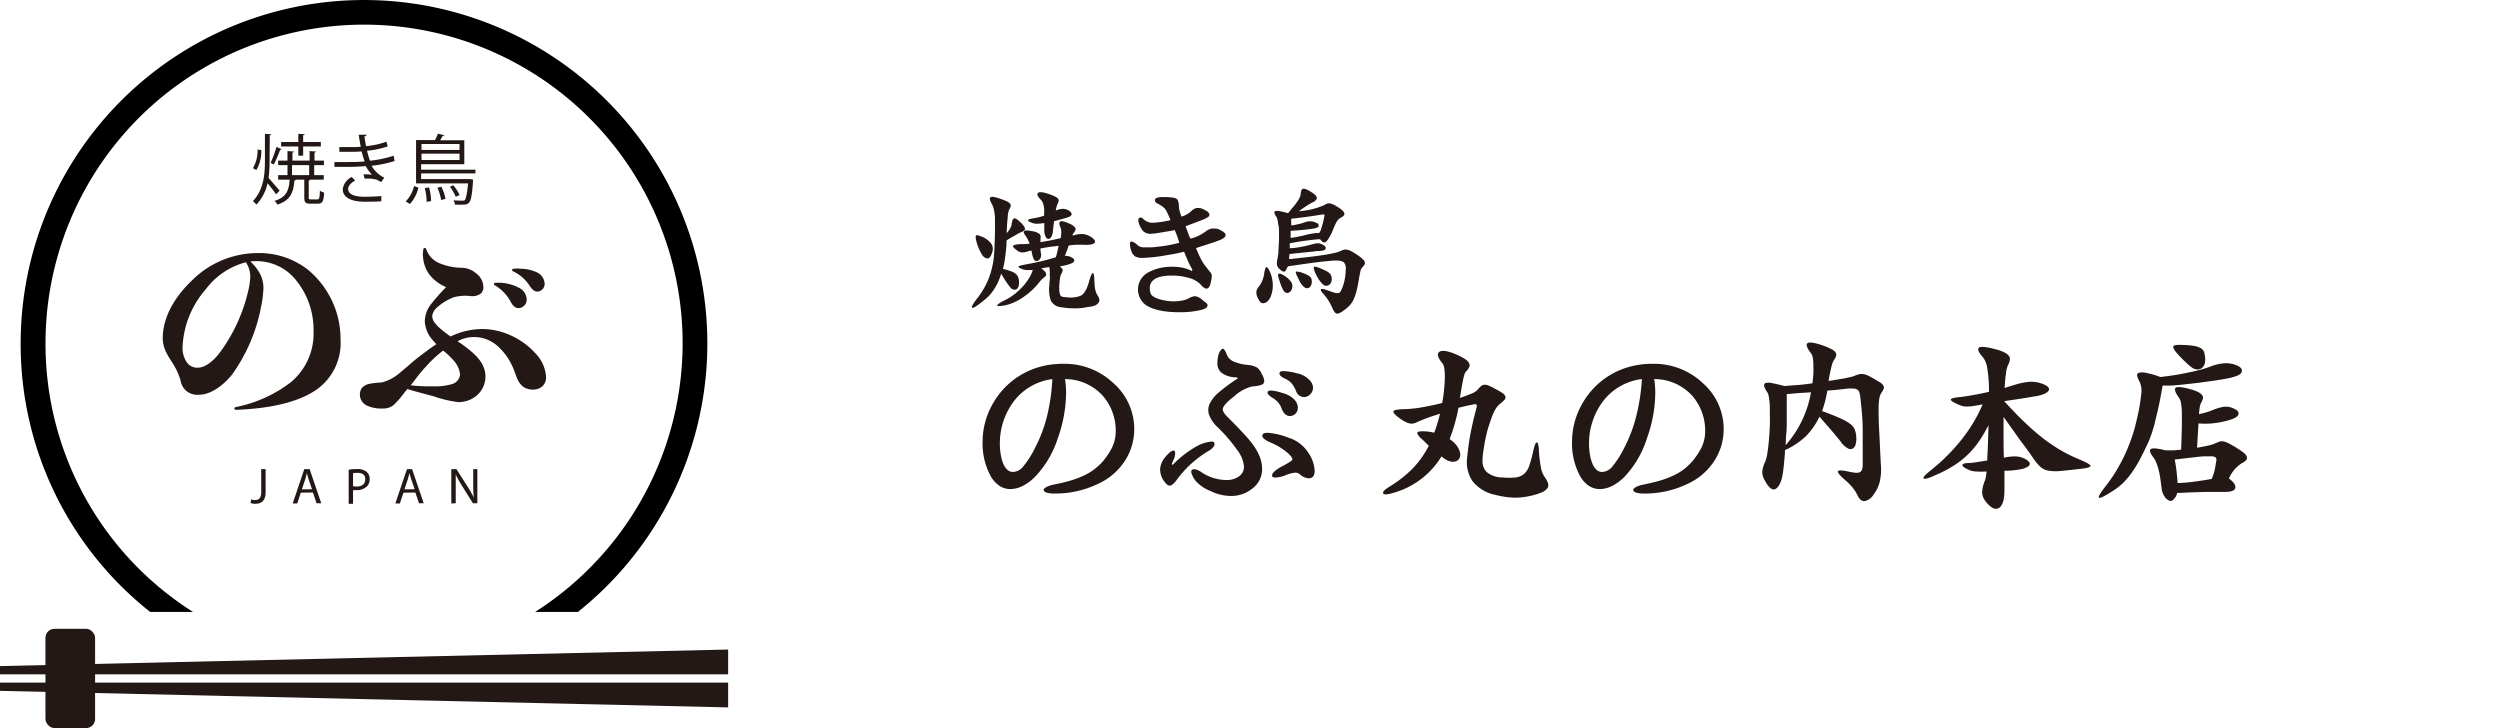 <svg xmlns="http://www.w3.org/2000/svg" viewBox="0 0 394.36 114.86"><defs><style>.cls-1{fill:#231815;}.cls-2{fill:none;}</style></defs><g id="レイヤー_2" data-name="レイヤー 2"><g id="レイヤー_1-2" data-name="レイヤー 1"><rect class="cls-1" x="7.17" y="99.19" width="7.83" height="15.66" rx="1.42"/><polygon class="cls-1" points="114.86 102.46 0 105.07 0 106.37 114.86 106.37 114.86 102.46"/><polygon class="cls-1" points="114.86 111.59 0 108.98 0 107.68 114.86 107.68 114.86 111.59"/><path d="M7.18,54.17A50.25,50.25,0,1,1,84.41,96.53h6.75A54.16,54.16,0,1,0,3.26,54.17,53.8,53.8,0,0,0,23.69,96.53h6.76A50,50,0,0,1,7.18,54.17Z"/><path class="cls-1" d="M41.2,74h.7v3.6c0,1.44-.7,1.87-1.63,1.87a2.36,2.36,0,0,1-.75-.12l.11-.57a1.78,1.78,0,0,0,.58.1c.62,0,1-.28,1-1.33Z"/><path class="cls-1" d="M47.45,77.72l-.56,1.7h-.72L48,74h.84l1.84,5.39h-.74l-.58-1.7Zm1.77-.54-.53-1.55c-.12-.35-.2-.68-.28-1h0c-.08.32-.16.65-.27,1l-.53,1.56Z"/><path class="cls-1" d="M55,74.09a8.71,8.71,0,0,1,1.33-.1,2.2,2.2,0,0,1,1.51.45,1.41,1.41,0,0,1,.47,1.12,1.58,1.58,0,0,1-.41,1.15,2.21,2.21,0,0,1-1.65.6,2.38,2.38,0,0,1-.56,0v2.16H55Zm.69,2.6a2.35,2.35,0,0,0,.58.06c.84,0,1.35-.41,1.35-1.16s-.51-1-1.27-1a2.47,2.47,0,0,0-.66.06Z"/><path class="cls-1" d="M63.64,77.72l-.56,1.7h-.72L64.2,74H65l1.84,5.39h-.74l-.58-1.7Zm1.77-.54-.53-1.55c-.12-.35-.2-.68-.28-1h0c-.08.32-.17.65-.28,1l-.52,1.56Z"/><path class="cls-1" d="M71.19,79.42V74H72l1.73,2.72a15.81,15.81,0,0,1,1,1.76h0a22.13,22.13,0,0,1-.08-2.22V74h.65v5.39h-.7l-1.71-2.74a15.61,15.61,0,0,1-1-1.8h0c0,.68,0,1.33,0,2.22v2.31Z"/><path class="cls-1" d="M42.52,25.28a19.91,19.91,0,0,1-.15,2.79c.4.44,1.48,1.71,1.74,2l-.56.59A20.46,20.46,0,0,0,42.2,28.9a7,7,0,0,1-1.76,3.38,2.21,2.21,0,0,0-.56-.54c1.72-1.83,1.91-4.18,1.91-6.46V21.11c.56.05.77.05,1,.06,0,.08-.07.14-.23.15ZM39.9,26.53a5.51,5.51,0,0,0,.73-2.94l.59.09a5.85,5.85,0,0,1-.78,3.14Zm4.53-3a.27.27,0,0,1-.24.1,20.53,20.53,0,0,1-1,2.32l-.5-.26a17.45,17.45,0,0,0,.92-2.52Zm4.27,7.59c0,.28,0,.33.37.33h1c.29,0,.35-.17.39-1.37a2.28,2.28,0,0,0,.67.3c-.07,1.4-.28,1.75-1,1.75H49c-.85,0-1-.21-1-1V28.34H46.67c0,.07-.09.12-.23.13-.16,1.89-.6,3.13-2.69,3.81a1.72,1.72,0,0,0-.45-.59c1.85-.57,2.27-1.59,2.39-3.35H43.88v-.71h1.47V26.05H43.88v-.72h1.47v-1.5l1,.07c0,.08-.07.14-.22.16v1.27h2.71v-1.5l1,.07c0,.08-.07.14-.23.16v1.27h1.49v.72H49.56v1.58h1.51v.71H48.93c0,.07-.09.12-.23.13Zm-1.64-6.56V23.1H44.35v-.7h2.71V21.11l1,.06c0,.08-.07.14-.24.17V22.4h2.79v.7H47.82v1.46Zm-1,1.49v1.58h2.71V26.05Z"/><path class="cls-1" d="M62.25,25.4a18.52,18.52,0,0,1-3.63.75,4.57,4.57,0,0,0,2,1.88l-.48.68a5.8,5.8,0,0,1-.69-.36A5.28,5.28,0,0,0,58,28.17c-.17,0-.33,0-.49,0l-.17-.66a7.41,7.41,0,0,1,1.35.05,6,6,0,0,1-1-1.36,31.4,31.4,0,0,1-3.22.12H52.75v-.76l1.83,0c1,0,2,0,2.93-.09-.13-.37-.33-1.05-.47-1.59-.48.05-1,.07-1.51.07-.65,0-1.48,0-2,0v-.75c.72,0,1.51,0,2,0s.92,0,1.38-.06c-.11-.55-.23-1.21-.33-1.89l1.24,0c0,.14-.11.23-.33.26.07.52.16,1.07.25,1.54a12.61,12.61,0,0,0,3.22-.7l.2.74a14,14,0,0,1-3.26.69,13.87,13.87,0,0,0,.46,1.57,17.33,17.33,0,0,0,3.74-.79Zm-2.11,6.35c-.66.05-1.46.07-2.64.07-2,0-3.46-.64-3.43-2a2.53,2.53,0,0,1,1.41-1.9l.54.56c-.69.37-1.1.87-1.1,1.33,0,.85,1,1.22,2.58,1.23.9,0,1.84-.05,2.66-.11Z"/><path class="cls-1" d="M66,29.59a5.7,5.7,0,0,1-1.34,2.59L64,31.77a5.07,5.07,0,0,0,1.31-2.42Zm9-2.24H66.43v.9H74l.18,0,.44.08a1.29,1.29,0,0,1,0,.24c-.16,2.24-.33,3.09-.64,3.4s-.53.31-1.14.31l-1.08,0a1.78,1.78,0,0,0-.21-.69c.59.06,1.17.06,1.37.06s.32,0,.42-.1.36-.9.49-2.62H65.63V22.09h3a8.43,8.43,0,0,0,.44-1l1,.23c0,.07-.1.12-.24.12-.1.2-.25.45-.4.69h3.81v3.77H66.43v.86H75Zm-2.51-4.63h-6v.93h6Zm-6,2.52h6v-1h-6Zm.8,6.6A7.93,7.93,0,0,0,67,29.67l.68-.11A8,8,0,0,1,68,31.72Zm2.3-.28a7.52,7.52,0,0,0-.6-1.95l.64-.15a7.93,7.93,0,0,1,.65,1.9Zm1.91-2.34a7.41,7.41,0,0,1,1,1.54l-.61.28a6.76,6.76,0,0,0-.92-1.58Z"/><path class="cls-1" d="M30.32,44.2a14.72,14.72,0,0,1,10.34-4.28,12.48,12.48,0,0,1,7.92,2.63,14.22,14.22,0,0,1,5.14,11A9,9,0,0,1,50,61.41c-2.54,1.81-6.66,3-12.71,3.24-.23,0-.32-.1-.32-.19s.06-.22.25-.25a21,21,0,0,0,8.69-3.94,10,10,0,0,0,3.55-8.05,12.39,12.39,0,0,0-3.17-8.5,8,8,0,0,0-5.8-2.53c-.32,0-.64,0-1,.06a7,7,0,0,1,1.26,1.49,4.79,4.79,0,0,1,.8,2.85,17.25,17.25,0,0,1-.35,2.73,27.09,27.09,0,0,1-4.6,10.78c-1.65,2-3.55,3.17-5.23,3.17A2.66,2.66,0,0,1,28.48,60a10.77,10.77,0,0,0-1-2.31c-.92-1.5-1.81-2.6-1.81-4.35C25.69,49.9,27.66,46.73,30.32,44.2ZM29.37,57a2,2,0,0,0,1.84,1c1,0,2.18-.76,3.39-2.28A26.4,26.4,0,0,0,39.13,46a12.47,12.47,0,0,0,.35-2.26,4.51,4.51,0,0,0-.25-1.52,6.11,6.11,0,0,0-.44-.85,11.51,11.51,0,0,0-6.31,4.24,14.81,14.81,0,0,0-3.68,9.07A4,4,0,0,0,29.37,57Z"/><path class="cls-1" d="M68.31,53.71a4.81,4.81,0,0,1-1.3-3,4.55,4.55,0,0,1,1.08-2.85,32.21,32.21,0,0,1,2.28-2.57,6.5,6.5,0,0,1-2.57-1.9,5.22,5.22,0,0,1-1-2.29,9.94,9.94,0,0,1-.1-1,5.53,5.53,0,0,1,.07-.7c0-.19.12-.29.25-.29s.16.07.22.23a4.22,4.22,0,0,0,.7,1.2,3.81,3.81,0,0,0,1.43,1,9.44,9.44,0,0,0,3.39.7,3.48,3.48,0,0,1,2.31.86,2.72,2.72,0,0,1,1.18,2.19,1.34,1.34,0,0,1-.38,1,2.29,2.29,0,0,1-1.65.41,7,7,0,0,0-2.63.19A8.32,8.32,0,0,0,69,48.45a2.19,2.19,0,0,0-.82,1.36c0,.76.51,1.36,1.39,2.12.48.42,1,.77,1.49,1.15a11.81,11.81,0,0,1,5.14-1.18,11,11,0,0,1,4.35,1,11.73,11.73,0,0,1,3.93,2.86,5.82,5.82,0,0,1,1.65,3.61,1.88,1.88,0,0,1-.57,1.56,2.18,2.18,0,0,1-1.46.53A2.71,2.71,0,0,1,82.51,61a3.22,3.22,0,0,1-.89-1.2c-.31-.73-.53-1.49-.88-2.19a9.41,9.41,0,0,0-2.35-3.11,5.51,5.51,0,0,0-3.65-1.33,5.15,5.15,0,0,0-2.56.67,20.18,20.18,0,0,1,2.18,1.62c1.53,1.3,2.22,2.53,2.22,4a4,4,0,0,1-1.52,3.05,4.47,4.47,0,0,1-2.79.92,18.52,18.52,0,0,1-3.87-.92c-1.2-.32-2.6-.67-4.15-1.15-.13.2-.29.35-.41.51a14.48,14.48,0,0,1-1.72,2,2.61,2.61,0,0,1-1.74.57,5.57,5.57,0,0,1-2.31-.38,1.93,1.93,0,0,1-1.3-1.81c0-.85.47-1.55,1.71-1.74.76-.13,1.46-.16,1.74-.19a6.73,6.73,0,0,0,2.86-1.52c1.07-.86,1.93-1.68,3-2.51.89-.66,1.81-1.39,2.76-2C68.66,54.12,68.5,53.93,68.31,53.71Zm-1,4c-1,1-1.8,2.18-2.53,3.07a26.82,26.82,0,0,0,3.52.16,9.47,9.47,0,0,0,3-.35,1.73,1.73,0,0,0,1.27-1.52,3.93,3.93,0,0,0-1.18-2.38,11.61,11.61,0,0,0-1.49-1.39A19,19,0,0,0,67.29,57.71ZM81.88,45.4a2.15,2.15,0,0,1,1.2,1.78,1.35,1.35,0,0,1-1.23,1.43c-.45,0-.83-.2-1.21-.86a6.75,6.75,0,0,0-2.5-2.7c-.16-.06-.23-.15-.23-.25s.1-.19.32-.19A7,7,0,0,1,81.88,45.4Zm0-3a6.17,6.17,0,0,1,2.7.51,2.11,2.11,0,0,1,1.33,1.8A1.22,1.22,0,0,1,84.83,46c-.42,0-.73-.13-1.24-.86A6.36,6.36,0,0,0,81,42.83c-.16-.06-.22-.15-.22-.25s.09-.16.28-.19S81.62,42.36,81.91,42.36Z"/><path class="cls-1" d="M159.4,45.37a11.18,11.18,0,0,1-.73-1c-.22-.32-.46-.72-.74-1.2a10.49,10.49,0,0,1-.55,1.45,9.58,9.58,0,0,1-.68,1.18,7.16,7.16,0,0,1-.83,1c-.3.29-.63.57-1,.85-.88.71-1.39,1-1.53.88s.15-.62.85-1.52a12.4,12.4,0,0,0,1.86-3.32,13.61,13.61,0,0,0,.8-4.24c.06-1.19.09-2.2.1-3s0-1.54,0-2.1a8.35,8.35,0,0,0-.19-1.38,3.28,3.28,0,0,0-.33-.85c-.31-.52-.37-.84-.18-1s.73-.05,1.61.26a9.76,9.76,0,0,1,1,.4,1.42,1.42,0,0,1,.48.36.47.47,0,0,1,.09.39,2.15,2.15,0,0,1-.2.48,1.44,1.44,0,0,0-.15.39,3.42,3.42,0,0,0-.11.66c0,.28-.06.65-.09,1.08s-.06,1-.09,1.65a3.79,3.79,0,0,0,.56-.78,1.59,1.59,0,0,0,.23-.62c.06-.55.18-.85.37-.93s.48.1.91.51a2.82,2.82,0,0,1,.84,1.07c0,.19-.14.37-.51.53s-.64.31-1,.52-.87.49-1.41.83c0,.92-.11,1.75-.2,2.49a15.86,15.86,0,0,1-.37,2,10,10,0,0,1,1.34.41,2.11,2.11,0,0,1,.8.5,1.4,1.4,0,0,1,.35.71,2.77,2.77,0,0,1,0,1,1,1,0,0,1-.16.41.61.61,0,0,1-.3.23.47.47,0,0,1-.37,0A.78.78,0,0,1,159.4,45.37Zm-4.46-5.14a6.63,6.63,0,0,1-.52-1A8,8,0,0,1,154,38c-.12-.47-.13-.75,0-.86s.35,0,.79.16a3.43,3.43,0,0,1,1.59,1.16,1.53,1.53,0,0,1,.15,1.3c-.21.65-.44,1-.71,1S155.23,40.65,154.94,40.23Zm16.61,8.2a8.94,8.94,0,0,1-2.19.21,13.25,13.25,0,0,1-2-.18,2,2,0,0,1-1.61-1.07,5.39,5.39,0,0,1-.22-2.39q0-.44.06-.81t0-.69a7.27,7.27,0,0,0-.06-1.38l-.61.1-.67.1c.47.36.73.65.77.85s-.07.42-.35.62a3,3,0,0,0-.38.33,4.38,4.38,0,0,0-.33.38,10.32,10.32,0,0,1-1.15,1.26,12.52,12.52,0,0,1-1.39,1.11,9.07,9.07,0,0,1-1.51.85,7,7,0,0,1-1.51.47c-.72.12-1.09.11-1.1,0s.33-.38,1-.73a9.29,9.29,0,0,0,1.66-1,11.64,11.64,0,0,0,1.4-1.29,8.55,8.55,0,0,0,1-1.35,5.35,5.35,0,0,0,.56-1.23h-.24a7.23,7.23,0,0,1-.77,0,2,2,0,0,1-.66-.14c-.42-.16-.62-.29-.6-.38s.28-.19.78-.28l1.53-.3,1.31-.28,1.16-.3,1.12-.33c.11-.34.19-.65.26-1s.13-.56.18-.81l-.59.08-.66.07-.76.12-.85.15c0,.22,0,.46.07.72a1.22,1.22,0,0,1-.19,1,.69.69,0,0,1-.45.25l-.2,0a.37.37,0,0,1-.2-.16,1.34,1.34,0,0,1-.2-.4,4.21,4.21,0,0,1-.19-.75l-.07-.33-.4.09-.32.09a2.36,2.36,0,0,1-.78.12,1.21,1.21,0,0,1-.67-.25c-.55-.38-.79-.64-.73-.78s.44-.24,1.14-.28l.71,0,.77-.07a5.88,5.88,0,0,0-.6-1.19c-.3-.38-.4-.64-.28-.79s.53-.14,1.25,0a2.89,2.89,0,0,1,1.18.43.77.77,0,0,1,.16.74c0,.07,0,.16,0,.25s0,.2,0,.32l1.42-.25q.78-.15,1.77-.39a5.7,5.7,0,0,0,.09-1.06,2,2,0,0,0-.16-.7c-.2-.45-.2-.74,0-.86s.66,0,1.38.31a2.29,2.29,0,0,1,1,.7c.11.19,0,.44-.22.73a3.09,3.09,0,0,0-.26.44l.23,0,.23-.07a4.08,4.08,0,0,1,1.22-.13,2.57,2.57,0,0,1,1,.31,2.18,2.18,0,0,1,.74.54c.16.18.2.34.14.47s-.23.24-.51.31a4.56,4.56,0,0,1-1.25.06h-.91c-.36,0-.85,0-1.46.13-.09.26-.18.53-.29.81s-.2.55-.31.81a2,2,0,0,1,.93.18c.45.22.63.44.53.67s-.55.44-1.35.63l-.39.09-.53.1c.29.21.44.4.45.58a1,1,0,0,1-.21.59,1.3,1.3,0,0,0-.15.44,6,6,0,0,0-.11.68c0,.25-.05.49-.06.73s0,.42,0,.55a2.85,2.85,0,0,0,.16.94.5.5,0,0,0,.44.29,9,9,0,0,0,1.32.11,4.11,4.11,0,0,0,1.32-.24c.63-.21,1.11-1,1.45-2.25q.38-1.38.6-1.38c.16,0,.24.46.26,1.38a7,7,0,0,0,.13,1.23,3,3,0,0,0,.42,1,2.31,2.31,0,0,1,.22.52.65.65,0,0,1-.1.52,1.6,1.6,0,0,1-.61.49A5,5,0,0,1,171.55,48.43Zm-3.19-14.12-1.14.33-.95.26c0,.22-.06.46-.09.73s-.06.54-.09.83a2.15,2.15,0,0,1-.26.91.62.62,0,0,1-.43.32.53.53,0,0,1-.43-.3,2.11,2.11,0,0,1-.24-1,2.59,2.59,0,0,1,0-.44c0-.22,0-.47,0-.77a6.91,6.91,0,0,1-1.13.11,2,2,0,0,1-.67-.09c-.52-.17-.77-.32-.77-.45s.3-.23.9-.32a9.43,9.43,0,0,0,1.65-.41v-.33a2.48,2.48,0,0,1,0-.29,3,3,0,0,0-.12-1.11,1.84,1.84,0,0,0-.34-.72q-.84-.82-.51-1.14c.22-.2.81-.14,1.76.2a7.56,7.56,0,0,1,.9.36,1.65,1.65,0,0,1,.48.33.48.48,0,0,1,.12.35,1.44,1.44,0,0,1-.16.45,4.23,4.23,0,0,0-.3,1.1,2.92,2.92,0,0,1,1.18-.28,1.89,1.89,0,0,1,1,.35C169.24,33.74,169.15,34.06,168.36,34.31Z"/><path class="cls-1" d="M187.76,37.63a4.3,4.3,0,0,0,1.24-.41,7.86,7.86,0,0,0,1.22-.73,2,2,0,0,1,1-.44h.49a1.68,1.68,0,0,1,.74.22c.59.28.88.55.88.81s-.24.48-.72.71c-.25.11-.7.28-1.35.5l-2.59.84a17.47,17.47,0,0,0,.78,1.75,6.88,6.88,0,0,0,.94,1.39c.23.31.41.53.52.67a1,1,0,0,1,.22.4,1.12,1.12,0,0,1,0,.48c0,.2-.1.51-.18.92s-.34.79-.61.79-.62-.24-1-.71a4.1,4.1,0,0,0-1.88-1,9.25,9.25,0,0,0-2.61-.35q-3.48,0-3.48,2a2.59,2.59,0,0,0,.07.57,1,1,0,0,0,.2.48,1.69,1.69,0,0,0,.47.36,4.34,4.34,0,0,0,.89.35,10.07,10.07,0,0,0,1.17.24,7.31,7.31,0,0,0,2.36-.07,3.51,3.51,0,0,0,1-.35,2.29,2.29,0,0,1,1-.33,2.21,2.21,0,0,1,1.16.62l.6.46a.46.46,0,0,1,.19.37c0,.36-.44.62-1.32.79a14.18,14.18,0,0,1-3.23.29,15.94,15.94,0,0,1-1.86-.1,10.07,10.07,0,0,1-1.65-.31,6.56,6.56,0,0,1-1.34-.52,2.9,2.9,0,0,1-.91-.76,3.12,3.12,0,0,1-.66-1.91,3,3,0,0,1,.66-1.88,3.43,3.43,0,0,1,1.37-1,7.13,7.13,0,0,1,2-.6,9.46,9.46,0,0,1,2.26-.05,5.93,5.93,0,0,1,2.1.57q.1.09.18,0s0-.12-.05-.27a10.63,10.63,0,0,1-.7-1.39c-.21-.48-.39-.92-.55-1.32q-.93.23-1.83.39l-1.89.32a24.09,24.09,0,0,1-2.75.26,2.41,2.41,0,0,1-1.23-.22,1.55,1.55,0,0,1-.62-.88,3.09,3.09,0,0,1-.22-1.06c0-.33.12-.47.37-.4a2.41,2.41,0,0,1,.89.6,1.56,1.56,0,0,0,1.1.29l1,0c.39,0,.84-.07,1.35-.13a19.66,19.66,0,0,0,3.08-.59c-.07-.25-.17-.55-.3-.91a10.69,10.69,0,0,0-.43-1.09c-.24.06-.54.12-.88.17l-1.18.2c-.44.08-.81.13-1.09.17l-.61.05A1.58,1.58,0,0,1,180,36a2.88,2.88,0,0,1-.44-1.24c0-.3.13-.45.4-.45a.49.49,0,0,1,.31.16,3,3,0,0,0,.41.34,2.06,2.06,0,0,0,1.17.33,16.05,16.05,0,0,0,2.77-.41,4,4,0,0,0-.18-.51c-.09-.19-.18-.4-.3-.64a2.23,2.23,0,0,0-.76-1l-.65-.41c-.37-.14-.55-.34-.55-.59a.38.38,0,0,1,.24-.35,2.83,2.83,0,0,1,1.15-.14,8.21,8.21,0,0,1,1.45.09,1.1,1.1,0,0,1,.72.31,2.22,2.22,0,0,1,.22,1.06,3.61,3.61,0,0,0,.14.81,7.09,7.09,0,0,0,.28.81,3.85,3.85,0,0,0,1.59-.92,1.57,1.57,0,0,1,.83-.44,1.94,1.94,0,0,1,1.23.31c.5.23.75.49.75.77a.49.49,0,0,1-.27.38,3.89,3.89,0,0,1-.77.39l-1.19.45-1.53.58.37,1A9.33,9.33,0,0,0,187.76,37.63Z"/><path class="cls-1" d="M200.43,43.13a5,5,0,0,1,.31,1.29,5.11,5.11,0,0,1,0,1.24,4.64,4.64,0,0,1-.28,1.07,2,2,0,0,1-.45.73,1,1,0,0,1-.82.37c-.29,0-.54-.31-.76-.81a1.87,1.87,0,0,1-.25-1,1.64,1.64,0,0,1,.38-.79,4.15,4.15,0,0,0,.55-.94,4.4,4.4,0,0,0,.31-1.15c.1-.68.23-1,.37-1S200.14,42.4,200.43,43.13Zm2.75-9.5,1-1.21a8.94,8.94,0,0,0,.6-.83,5.15,5.15,0,0,0,.29-.56,1.38,1.38,0,0,0,.11-.42,1.92,1.92,0,0,1,.11-.58.4.4,0,0,1,.26-.25.78.78,0,0,1,.45.06,5.22,5.22,0,0,1,.72.38c.69.41,1,.74,1,1s-.22.5-.66.7a7.42,7.42,0,0,0-1,.59c-.39.25-.78.52-1.16.8a11.51,11.51,0,0,0,4.09-1,1.08,1.08,0,0,1,.78-.23,3.23,3.23,0,0,1,1.07.47,5.81,5.81,0,0,1,.88.61,1.15,1.15,0,0,1,.34.48.39.39,0,0,1-.11.38,1.55,1.55,0,0,1-.48.33,1.86,1.86,0,0,0-.28.21,2,2,0,0,0-.28.33,4.28,4.28,0,0,0-.29.54c-.11.22-.22.5-.36.84a5.78,5.78,0,0,1-.38.83q-.21.38-.39.66c-.22.33-.42.49-.6.49s-.4-.17-.65-.51c-.53,0-1.18.09-2,.19s-1.71.24-2.79.45c0,.12,0,.24,0,.36s0,.26,0,.41c.66,0,1.21-.1,1.66-.18s.88-.17,1.31-.28.66-.18.88-.23a2.15,2.15,0,0,1,.57-.08,1.44,1.44,0,0,1,.43.06l.43.2c.32.18.45.37.38.59s-.38.33-.93.36c-.24,0-.54,0-.92.08l-1.21.12-1.34.14-1.31.14c0,.3-.05.56-.06.79.35,0,.77-.06,1.25-.12l1.52-.16,1.6-.2c.55-.07,1.06-.15,1.54-.23s.92-.17,1.31-.26a5.84,5.84,0,0,0,.92-.3,2.77,2.77,0,0,1,.54-.2,1.14,1.14,0,0,1,.52,0,2.79,2.79,0,0,1,.64.25c.24.13.54.31.89.54a10.55,10.55,0,0,1,.86.66,1.15,1.15,0,0,1,.35.49.51.51,0,0,1-.05.43,2,2,0,0,1-.37.45,1.23,1.23,0,0,0-.25.54c-.06.25-.15.68-.25,1.28a19.72,19.72,0,0,1-.41,2,7.68,7.68,0,0,1-.47,1.3,3.79,3.79,0,0,1-.63.9,6.36,6.36,0,0,1-.89.75c-.5.37-.86.53-1.09.49s-.45-.31-.67-.82a10,10,0,0,0-.68-1.29,6.74,6.74,0,0,0-.77-1c-.72-.78-.49-1,.68-.55.44.16.79.27,1,.34a1.89,1.89,0,0,0,.6.09.48.48,0,0,0,.33-.13,2.24,2.24,0,0,0,.22-.34,7.24,7.24,0,0,0,.52-1.59,8.58,8.58,0,0,0,.18-1.67A1.47,1.47,0,0,0,212,41.4a1.59,1.59,0,0,0-.92-.29,4.71,4.71,0,0,0-.81,0l-1.52.14c-.63.07-1.39.16-2.3.29l-3.15.45c-.12,0-.24.16-.36.44a1.27,1.27,0,0,1-.17.31.3.3,0,0,1-.23.11.67.67,0,0,1-.34-.12,2.44,2.44,0,0,1-.49-.43,1.08,1.08,0,0,1-.28-.54,3.09,3.09,0,0,1,.08-.92,7.38,7.38,0,0,0,.15-1.06c0-.46.07-1.13.1-2,0-.35,0-.72,0-1.1s0-.74-.08-1.07-.09-.62-.14-.87a2.08,2.08,0,0,0-.2-.55,1.83,1.83,0,0,1-.3-.56.25.25,0,0,1,.13-.32,1.23,1.23,0,0,1,.66,0A9.63,9.63,0,0,1,203.18,33.63Zm.66,11.74a1.16,1.16,0,0,1-.24.55.76.76,0,0,1-.4.28.58.58,0,0,1-.45-.08,1,1,0,0,1-.4-.5,4.73,4.73,0,0,1-.31-.72c-.09-.25-.21-.61-.35-1.07-.22-.73,0-.87.77-.41a3.68,3.68,0,0,1,1.17,1A1.19,1.19,0,0,1,203.84,45.37Zm4.23-8.6a2.22,2.22,0,0,0,.17-.24.89.89,0,0,0,.11-.26q.22-.69.33-1.11c.08-.29.15-.62.22-1a.46.46,0,0,0,0-.33s-.15,0-.31,0c-.5.09-1.17.19-2,.31s-1.82.24-2.91.37a4.28,4.28,0,0,0,0,.49c0,.16,0,.34,0,.55.35,0,.7-.1,1-.17a5.45,5.45,0,0,0,1-.27,5.35,5.35,0,0,1,.65-.19,3.13,3.13,0,0,1,.5,0,1.39,1.39,0,0,1,.44.07l.48.21a.39.39,0,0,1,.26.43c0,.19-.24.31-.63.39s-1,.16-1.71.23-1.37.12-2.08.16c0,.16,0,.34,0,.53v.6l1.17-.2,1-.22a8.15,8.15,0,0,1,1.31-.28A3.45,3.45,0,0,1,208.07,36.77Zm-1.15,7.86a1.26,1.26,0,0,1-.22.57.63.63,0,0,1-.8.2,1.4,1.4,0,0,1-.45-.38,2.59,2.59,0,0,1-.42-.62l-.46-.94c-.16-.34-.21-.54-.13-.6s.3,0,.68.07a6.09,6.09,0,0,1,1,.39,2,2,0,0,1,.58.38.69.69,0,0,1,.2.42A1.8,1.8,0,0,1,206.92,44.63Zm3.15-.69a1.3,1.3,0,0,1-.12.66.9.9,0,0,1-.38.39.73.73,0,0,1-.48.08.84.84,0,0,1-.47-.27,5.18,5.18,0,0,1-.59-.72,8,8,0,0,1-.6-1.15c-.18-.42-.23-.69-.17-.8s.31-.08.72.08.75.3,1,.43a3,3,0,0,1,.64.37,1.15,1.15,0,0,1,.33.41A1.18,1.18,0,0,1,210.07,43.94Z"/><path class="cls-1" d="M168,59.8a13.56,13.56,0,0,1,.17,2.2,21.6,21.6,0,0,1-1.29,7.07A15.77,15.77,0,0,1,163.47,75a7.6,7.6,0,0,1-2.08,1.62,4.43,4.43,0,0,1-2,.53,3.13,3.13,0,0,1-1.77-.54,4.54,4.54,0,0,1-1.42-1.64,10.84,10.84,0,0,1-1.2-5.32,12,12,0,0,1,1.63-6,12.24,12.24,0,0,1,7.58-5.83,13.17,13.17,0,0,1,3.41-.43,11.2,11.2,0,0,1,8.06,3.09,9.63,9.63,0,0,1,3.24,7.24,9.18,9.18,0,0,1-1.49,5A10,10,0,0,1,173,76.42a15.4,15.4,0,0,1-6.73,1.43,3.92,3.92,0,0,1-1.16-.14c-.31-.1-.47-.25-.47-.46s.52-.59,1.55-.8,2-.43,2.77-.67A14.86,14.86,0,0,0,171,75a8.69,8.69,0,0,0,1.55-.92A10.79,10.79,0,0,0,173.77,73a11.18,11.18,0,0,0,1.64-2.38,6,6,0,0,0,.59-2.71,8.36,8.36,0,0,0-2.06-5.5A8.05,8.05,0,0,0,168,59.8Zm-2,0a9.11,9.11,0,0,0-6,3.4,11.08,11.08,0,0,0-2.14,8.49,6.54,6.54,0,0,0,.4,1.46,2.64,2.64,0,0,0,.64.95,1.29,1.29,0,0,0,.88.35,2.19,2.19,0,0,0,1.48-.69,14.71,14.71,0,0,0,2-3.09,22.39,22.39,0,0,0,1.9-5A31.69,31.69,0,0,0,166,59.83Z"/><path class="cls-1" d="M191.59,70c0,.37-.3.74-.92,1.12a16.77,16.77,0,0,0-5.17,4.75c-.4.49-.74.74-1,.74s-.6-.29-1-.88A3.34,3.34,0,0,1,183,74a3.28,3.28,0,0,1,.83-1.92c.57-.68,1-1,1.26-1s.28.15.28.45a2.33,2.33,0,0,1-.25,1c-.23.48-.31.73-.23.76s.19,0,.34-.21a16.3,16.3,0,0,1,3.61-2.72,5.81,5.81,0,0,1,2.13-.69C191.37,69.61,191.59,69.75,191.59,70Zm1.26-15c.21,0,.42.28.63.83a2,2,0,0,0,1.06,1.17,7.1,7.1,0,0,0,2.11.55,3.82,3.82,0,0,1,1.64.43,2.45,2.45,0,0,1,.74,1,2.67,2.67,0,0,1,.4,1.13.64.64,0,0,1-.43.59,4.84,4.84,0,0,1-1.43.25,6.28,6.28,0,0,0-2.86,1.55c-1.22.93-1.83,1.63-1.83,2.09,0,.3.29.74.88,1.31.86.86,1.57,1.59,2.12,2.18s1,1.07,1.29,1.46a9.49,9.49,0,0,1,1.42,2.21,5.44,5.44,0,0,1,.5,2.16A3.8,3.8,0,0,1,197.63,77a5.24,5.24,0,0,1-3.58,1.23,7.31,7.31,0,0,1-3.09-.77,6.09,6.09,0,0,1-2.35-1.6,3.49,3.49,0,0,1-.62-1.12.62.62,0,0,1,0-.6.67.67,0,0,1,.57-.1,2.53,2.53,0,0,1,.92.42,7.15,7.15,0,0,0,3.92,1.26,3.32,3.32,0,0,0,2.06-.59,1.84,1.84,0,0,0,.77-1.56,5,5,0,0,0-1-2.49,25.89,25.89,0,0,0-3.22-3.75,5.1,5.1,0,0,1-1.29-1.91,2.39,2.39,0,0,1,.11-1.76,5.67,5.67,0,0,1,1.46-1.79,28.11,28.11,0,0,1,2.69-2c.17-.08.26-.15.26-.22s-.11-.11-.31-.13a3.86,3.86,0,0,1-2.19-.68,1.79,1.79,0,0,1-.7-1.46,5.29,5.29,0,0,1,.22-1.6C192.49,55.29,192.66,55.05,192.85,55.05ZM200,68.27a11.31,11.31,0,0,1,3.24.77,5.7,5.7,0,0,1,3.14,2.38,5.48,5.48,0,0,1,1,2.83c0,.8-.31,1.2-.94,1.2a2.36,2.36,0,0,1-1.46-.69,1.2,1.2,0,0,0-.7-.2,5.23,5.23,0,0,0-1.47.4,5.08,5.08,0,0,1-1.59.37c-.37,0-.56-.1-.56-.31,0-.4.51-.88,1.52-1.43a13.13,13.13,0,0,0,1.48-.86c.14-.11.21-.21.21-.28,0-.27-.33-.67-1-1.21a10,10,0,0,0-2.37-1.4c-.92-.4-1.38-.76-1.38-1.09S199.4,68.27,200,68.27Zm.55-6.67a7.71,7.71,0,0,1,1.77.4,3.92,3.92,0,0,1,1.83,1,2.14,2.14,0,0,1,.55,1,1.64,1.64,0,0,1-.06.83,1.28,1.28,0,0,1-1.15.8c-.57,0-1-.38-1.31-1.15a3.1,3.1,0,0,0-1.35-1.66c-.59-.36-.88-.66-.88-.88S200.12,61.6,200.52,61.6Zm2-3.06a9.59,9.59,0,0,1,2,.34,3.65,3.65,0,0,1,1.94,1,1.89,1.89,0,0,1,.6,1,1.46,1.46,0,0,1-.1.89,1.48,1.48,0,0,1-.56.63,1.29,1.29,0,0,1-.71.24,1.35,1.35,0,0,1-1.26-.91,4.6,4.6,0,0,0-.77-1.32,3.35,3.35,0,0,0-1.12-.74c-.5-.25-.74-.51-.74-.76S202,58.54,202.49,58.54Z"/><path class="cls-1" d="M243.72,75.33a3.1,3.1,0,0,1,.48.94.86.86,0,0,1-.11.75,2.07,2.07,0,0,1-.89.65,9.55,9.55,0,0,1-1.8.55,10.28,10.28,0,0,1-2.63.28,13.48,13.48,0,0,1-2.81-.42,6.13,6.13,0,0,1-3.67-2.17,5.38,5.38,0,0,1-.85-3.78c.06-.57.12-1.12.19-1.66s.15-1.1.26-1.69.24-1.25.41-2,.38-1.57.63-2.55c.1-.4-.06-.55-.46-.45s-.77.16-1.17.25l-1.23.29c-.15.8-.34,1.62-.57,2.45s-.51,1.66-.83,2.5a4.61,4.61,0,0,1,1,.87,3,3,0,0,1,.58,1.07,1.37,1.37,0,0,1,0,1,1,1,0,0,1-.57.55,1.55,1.55,0,0,1-1,0,3.45,3.45,0,0,1-1.29-.77,13,13,0,0,1-7.78,5.81c-.86.24-1.34.26-1.43,0s.29-.59,1.17-1.14a18.5,18.5,0,0,0,3.52-2.79,15,15,0,0,0,2.52-3.56q-.34-.31-.69-.66T224,69c-.34-.38-.48-.63-.41-.77s.34-.2.81-.2a7.79,7.79,0,0,1,1.84.23,23.87,23.87,0,0,0,.91-3c-.67.21-1.31.42-1.92.64s-1.18.45-1.71.7a2.67,2.67,0,0,1-.58.2,1.27,1.27,0,0,1-.55,0,2.54,2.54,0,0,1-.7-.26,5.94,5.94,0,0,1-.95-.6c-.72-.51-1-.87-.93-1.07s.72-.31,1.85-.33a19.1,19.1,0,0,0,2.7-.3c1-.18,2.08-.4,3.13-.67a19.87,19.87,0,0,0,.3-2.07q.1-1,.12-1.86a10.48,10.48,0,0,0-.07-1.46,1.8,1.8,0,0,0-.29-.85c-.74-.89-.92-1.5-.53-1.81s1.23-.21,2.51.32a9.5,9.5,0,0,1,1.51.76,1.9,1.9,0,0,1,.7.69.7.7,0,0,1,0,.66,2.53,2.53,0,0,1-.53.7c-.23.21-.53,1.58-.91,4.12.68-.23,1.27-.45,1.74-.65a2.88,2.88,0,0,0,.92-.52,5.89,5.89,0,0,1,.64-.66.91.91,0,0,1,.57-.25,1.6,1.6,0,0,1,.69.15,7.64,7.64,0,0,1,1,.5A10.61,10.61,0,0,1,237,62a1.09,1.09,0,0,1,.47.56.52.52,0,0,1-.15.51,6.81,6.81,0,0,1-.69.63,2.61,2.61,0,0,0-.47.47,4.15,4.15,0,0,0-.43.69,8.25,8.25,0,0,0-.43,1c-.14.41-.31.9-.5,1.47-.12.36-.23.79-.34,1.27s-.22,1-.3,1.48-.16,1-.22,1.43a9,9,0,0,0-.08,1.17,2.4,2.4,0,0,0,.68,1.8,3.88,3.88,0,0,0,2.46.83,9.81,9.81,0,0,0,2.09,0,2.47,2.47,0,0,0,1.32-.55,3,3,0,0,0,.83-1.33,19.58,19.58,0,0,0,.63-2.34c.19-.86.37-1.29.55-1.3s.29.38.33,1.18a19.92,19.92,0,0,0,.33,2.81A3.84,3.84,0,0,0,243.72,75.33Z"/><path class="cls-1" d="M260.94,59.8a13.56,13.56,0,0,1,.17,2.2,21.6,21.6,0,0,1-1.29,7.07A15.77,15.77,0,0,1,256.45,75a7.6,7.6,0,0,1-2.08,1.62,4.43,4.43,0,0,1-2,.53,3.13,3.13,0,0,1-1.77-.54,4.54,4.54,0,0,1-1.42-1.64,10.84,10.84,0,0,1-1.2-5.32,12,12,0,0,1,1.63-6,12.24,12.24,0,0,1,7.58-5.83,13.17,13.17,0,0,1,3.41-.43,11.2,11.2,0,0,1,8.06,3.09,9.63,9.63,0,0,1,3.24,7.24,9.18,9.18,0,0,1-1.49,5A10,10,0,0,1,266,76.42a15.4,15.4,0,0,1-6.73,1.43,4,4,0,0,1-1.16-.14c-.31-.1-.47-.25-.47-.46s.52-.59,1.55-.8,2-.43,2.77-.67A14.86,14.86,0,0,0,264,75a8.69,8.69,0,0,0,1.55-.92A10.79,10.79,0,0,0,266.75,73a11.18,11.18,0,0,0,1.64-2.38,6,6,0,0,0,.59-2.71,8.36,8.36,0,0,0-2.06-5.5A8.05,8.05,0,0,0,260.94,59.8Zm-2,0a9.11,9.11,0,0,0-6,3.4,11.08,11.08,0,0,0-2.14,8.49,6.54,6.54,0,0,0,.4,1.46,2.64,2.64,0,0,0,.64.95,1.29,1.29,0,0,0,.88.35,2.19,2.19,0,0,0,1.48-.69,14.71,14.71,0,0,0,2-3.09,22.39,22.39,0,0,0,1.9-5A31.69,31.69,0,0,0,259,59.83Z"/><path class="cls-1" d="M296.76,62a2.34,2.34,0,0,0-.29.75,9.31,9.31,0,0,0-.13,1.67c0,.79,0,1.9.08,3.31s.15,3.29.28,5.63a8.81,8.81,0,0,1-.18,2.62,5.64,5.64,0,0,1-1,2.07,2.1,2.1,0,0,1-1.42,1c-.44,0-.8-.28-1.07-.89a6,6,0,0,0-.67-1.09,8.55,8.55,0,0,0-1.24-1.29c-.88-.76-1.28-1.24-1.21-1.43s.58-.19,1.49,0a9.8,9.8,0,0,0,1.25.22,1.34,1.34,0,0,0,.73-.09.67.67,0,0,0,.35-.43,2.67,2.67,0,0,0,.1-.84c0-1.85,0-3.64,0-5.36s-.18-3.33-.33-4.8a6.12,6.12,0,0,0-.16-1,1,1,0,0,0-.31-.56,1,1,0,0,0-.59-.19,7.35,7.35,0,0,0-1,0l-1.53.17c-.53.06-1.07.1-1.65.14-.07.44-.18.94-.31,1.5a13.7,13.7,0,0,1-.54,1.73c1.16.42,2.09.79,2.8,1.11a7.93,7.93,0,0,1,1.62.9,2.1,2.1,0,0,1,.74.9,3.8,3.8,0,0,1,.24,1.1,3.4,3.4,0,0,1-.11,1.3,1,1,0,0,1-.5.64.82.82,0,0,1-.77-.1,3.15,3.15,0,0,1-1-.93c-.33-.43-.8-1-1.42-1.73s-1.3-1.48-2-2.3a11.5,11.5,0,0,1-2.14,3.08A12,12,0,0,1,281.57,71c0,.48-.05,1-.09,1.43s-.08.93-.13,1.35-.1.79-.16,1.11a4.28,4.28,0,0,1-.17.75q-.45,1.42-1.14,1.56c-.46.08-1-.44-1.57-1.56a2.42,2.42,0,0,1-.32-1.25,4.68,4.68,0,0,1,.46-1.56,5.19,5.19,0,0,0,.34-1.34c.1-.61.18-1.29.24-2s.12-1.53.15-2.34,0-1.57,0-2.28,0-1.32-.1-1.84a3.52,3.52,0,0,0-.23-1.05,4.28,4.28,0,0,1-.55-1c-.07-.27,0-.45.18-.55a1.92,1.92,0,0,1,1,0c.47.08,1.13.23,2,.46l2.42-.18c.71-.07,1.38-.15,2-.25.07-.55.13-1.08.15-1.59s0-1,0-1.37a6.39,6.39,0,0,0-.1-1.07,1.37,1.37,0,0,0-.25-.66c-.67-.88-.86-1.42-.58-1.63s1.05-.11,2.29.31a11.11,11.11,0,0,1,1.4.58,1.83,1.83,0,0,1,.7.51.67.67,0,0,1,.13.56,1.5,1.5,0,0,1-.31.64,3.45,3.45,0,0,0-.43,1.1c-.13.53-.29,1.28-.46,2.25.65-.09,1.2-.18,1.66-.26s.85-.14,1.16-.21l.77-.17a3,3,0,0,0,.5-.16,3.58,3.58,0,0,1,.69-.24,1.81,1.81,0,0,1,.56-.06,1.91,1.91,0,0,1,.58.13,5.17,5.17,0,0,1,.78.37c.59.32,1,.59,1.36.79a1.79,1.79,0,0,1,.61.57.58.58,0,0,1,0,.54A3.75,3.75,0,0,1,296.76,62Zm-11.13-.11L283.8,62l-1.95.17c0,.83,0,1.59,0,2.29s0,1.38,0,2,0,1.27-.07,1.89-.07,1.24-.1,1.87a16.91,16.91,0,0,0,4-8.38Z"/><path class="cls-1" d="M328.43,73.93q-2.12.25-3.36.36a6.87,6.87,0,0,1-2-.06,2.37,2.37,0,0,1-1.19-.57,7.46,7.46,0,0,1-1-1.16c-.68-1-1.41-2-2.17-3l-2.66-3.74c0,.84,0,1.81,0,2.91s0,2.27.05,3.53A7.82,7.82,0,0,1,318,72a3.25,3.25,0,0,1,1.45.4,1.65,1.65,0,0,1,.7.59c.1.2,0,.39-.19.57a3.27,3.27,0,0,1-1.26.47,13.85,13.85,0,0,1-2.51.23c0,.91,0,1.74,0,2.49s0,1.37-.1,1.89a2.81,2.81,0,0,1-.39,1.11,1.08,1.08,0,0,1-.66.49,1.14,1.14,0,0,1-.85-.2,3.76,3.76,0,0,1-1-1,2.38,2.38,0,0,1-.52-1.27,5,5,0,0,1,.46-2,6.18,6.18,0,0,0,.23-1.4,11.34,11.34,0,0,1-1.69,0,3.33,3.33,0,0,1-.94-.18c-.8-.35-1.19-.62-1.17-.82s.33-.31.94-.33c.34,0,.78-.06,1.32-.14l1.66-.26c0-.69.07-1.49.1-2.4s.06-2,.1-3.18A22.92,22.92,0,0,1,312,69.87,14.1,14.1,0,0,1,310.1,72a14.24,14.24,0,0,1-2.2,1.63,20.31,20.31,0,0,1-2.64,1.34c-1.05.48-1.65.65-1.81.5s.24-.58,1.18-1.33a30.15,30.15,0,0,0,4.82-4.83,24.38,24.38,0,0,0,3.3-5.52l-1.49.26a7.69,7.69,0,0,1-1,.08,3,3,0,0,1-.71-.08,5.53,5.53,0,0,1-.69-.26c-.74-.33-1.12-.57-1.13-.75s.43-.3,1.33-.4c.57-.05,1.28-.16,2.13-.31s1.7-.33,2.56-.52a22.48,22.48,0,0,0-.27-3.73,3.79,3.79,0,0,0-.64-1.67c-.73-.8-.95-1.32-.68-1.56s1.18-.15,2.71.27a5.89,5.89,0,0,1,1.34.49,1.93,1.93,0,0,1,.69.54.85.85,0,0,1,.14.64,2.69,2.69,0,0,1-.28.79,2.52,2.52,0,0,0-.16.44q-.08.26-.15.66c0,.28-.09.62-.12,1s-.08.92-.12,1.53q1.26-.42,2.13-.66a11.52,11.52,0,0,1,1.52-.3,5.37,5.37,0,0,1,1.13,0,4.79,4.79,0,0,1,1,.23,3.19,3.19,0,0,1,1,.5c.2.18.28.36.22.54s-.25.36-.6.55a5.57,5.57,0,0,1-1.54.44l-.95.16-1.24.2-1.39.21-1.34.2c1.2,1.32,2.3,2.46,3.32,3.42a38.23,38.23,0,0,0,2.91,2.52,26.94,26.94,0,0,0,2.78,1.86A25.8,25.8,0,0,0,328,72.47c1.14.48,1.73.82,1.77,1S329.38,73.82,328.43,73.93Z"/><path class="cls-1" d="M352.86,57.65c.63.27.88.59.76,1s-.7.68-1.73.93c-.29.08-.74.17-1.36.27s-1.28.21-2,.3l-2.07.28-1.65.18c-.85.1-1.57.16-2.13.2a12.13,12.13,0,0,1-1.44,0l-.12.09c-.28,1.73-.61,3.37-1,4.9A22.64,22.64,0,0,1,339,69.5q-.69,1.52-1.32,2.73a18.81,18.81,0,0,1-1.32,2.2,12.37,12.37,0,0,1-1.48,1.78A10.83,10.83,0,0,1,333,77.62c-1.09.69-1.72,1-1.89.89s.17-.69,1-1.77a25.33,25.33,0,0,0,1.56-2.22,27.15,27.15,0,0,0,1.4-2.56,26.12,26.12,0,0,0,1.14-2.78,23.13,23.13,0,0,0,.82-2.86,29.48,29.48,0,0,0,.73-4.12,3.62,3.62,0,0,0-.22-1.94,3.37,3.37,0,0,1-.41-.95.4.4,0,0,1,.24-.5,2.36,2.36,0,0,1,1.13,0,14.11,14.11,0,0,1,2.28.66c.59-.06,1.25-.15,2-.26s1.45-.25,2.16-.39,1.4-.3,2.06-.47a13.79,13.79,0,0,0,1.7-.54A7.41,7.41,0,0,1,351,57.3,4.27,4.27,0,0,1,352.86,57.65Zm.72,15.45a5.8,5.8,0,0,0-1.08.93,6,6,0,0,0-.9,1.45q1.15.85,1,1.5c-.09.43-.68.63-1.79.62h-1.24l-1.82,0-2.13.07-2.19.1a1.84,1.84,0,0,1-.83,1.21.47.47,0,0,1-.4,0,1.58,1.58,0,0,1-.52-.36,2.36,2.36,0,0,1-.45-.68,3,3,0,0,1-.26-1c-.06-.52-.13-1-.2-1.51s-.17-.93-.27-1.34a9.37,9.37,0,0,0-.35-1.09,3.26,3.26,0,0,0-.38-.73c-.57-.72-.75-1.19-.52-1.41s1-.16,2.35.18c.44,0,.86,0,1.26,0l1.2-.1c.06-1.49.09-2.72.11-3.69s0-1.76,0-2.36a11.21,11.21,0,0,0-.14-1.39,1.9,1.9,0,0,0-.3-.74c-.61-.86-.79-1.39-.52-1.59s1-.13,2.29.22a6,6,0,0,1,1.27.47,1.75,1.75,0,0,1,.62.5.65.65,0,0,1,.1.54,2.71,2.71,0,0,1-.27.63,2.14,2.14,0,0,0-.22.7c-.05.3-.09.66-.13,1.1a12.76,12.76,0,0,0,2.26-.68,7.81,7.81,0,0,1,1.53-.46,2.81,2.81,0,0,1,1.65.23c.59.25.86.53.81.86s-.39.6-1,.83a13.41,13.41,0,0,1-2.59.61,11.88,11.88,0,0,1-2.73.07l-.23,3.84q1-.18,1.83-.36a5.25,5.25,0,0,0,1.23-.42,5.17,5.17,0,0,1,.57-.21,1.39,1.39,0,0,1,.58,0,3.19,3.19,0,0,1,.72.26q.42.21,1.08.6c.55.35,1,.64,1.29.88a1.51,1.51,0,0,1,.55.64.56.56,0,0,1-.1.56A2.52,2.52,0,0,1,353.58,73.1Zm-5.78-17a2.91,2.91,0,0,1,0,1.19,1.45,1.45,0,0,1-.44.74,1.15,1.15,0,0,1-.73.25,1.57,1.57,0,0,1-.89-.32,8.57,8.57,0,0,1-1-.86c-.41-.38-.84-.82-1.28-1.31s-.74-1-.61-1.18.6-.24,1.44-.2a15.82,15.82,0,0,1,1.66.13,3.87,3.87,0,0,1,1.06.3,1.48,1.48,0,0,1,.59.5A2.41,2.41,0,0,1,347.8,56.08Zm1.8,16.62a.67.67,0,0,0-.09-.57,1.39,1.39,0,0,0-.77-.17l-.84,0c-.39,0-.86.05-1.39.11l-1.7.19-1.76.21c.11.56.2,1.12.27,1.71s.13,1.23.19,2a25.33,25.33,0,0,0,2.74-.24c.92-.12,1.8-.26,2.63-.41a8.08,8.08,0,0,0,.46-1.36C349.44,73.74,349.52,73.26,349.6,72.7Z"/><line class="cls-2" x1="113.39" y1="80.22" x2="394.36" y2="80.22"/></g></g></svg>